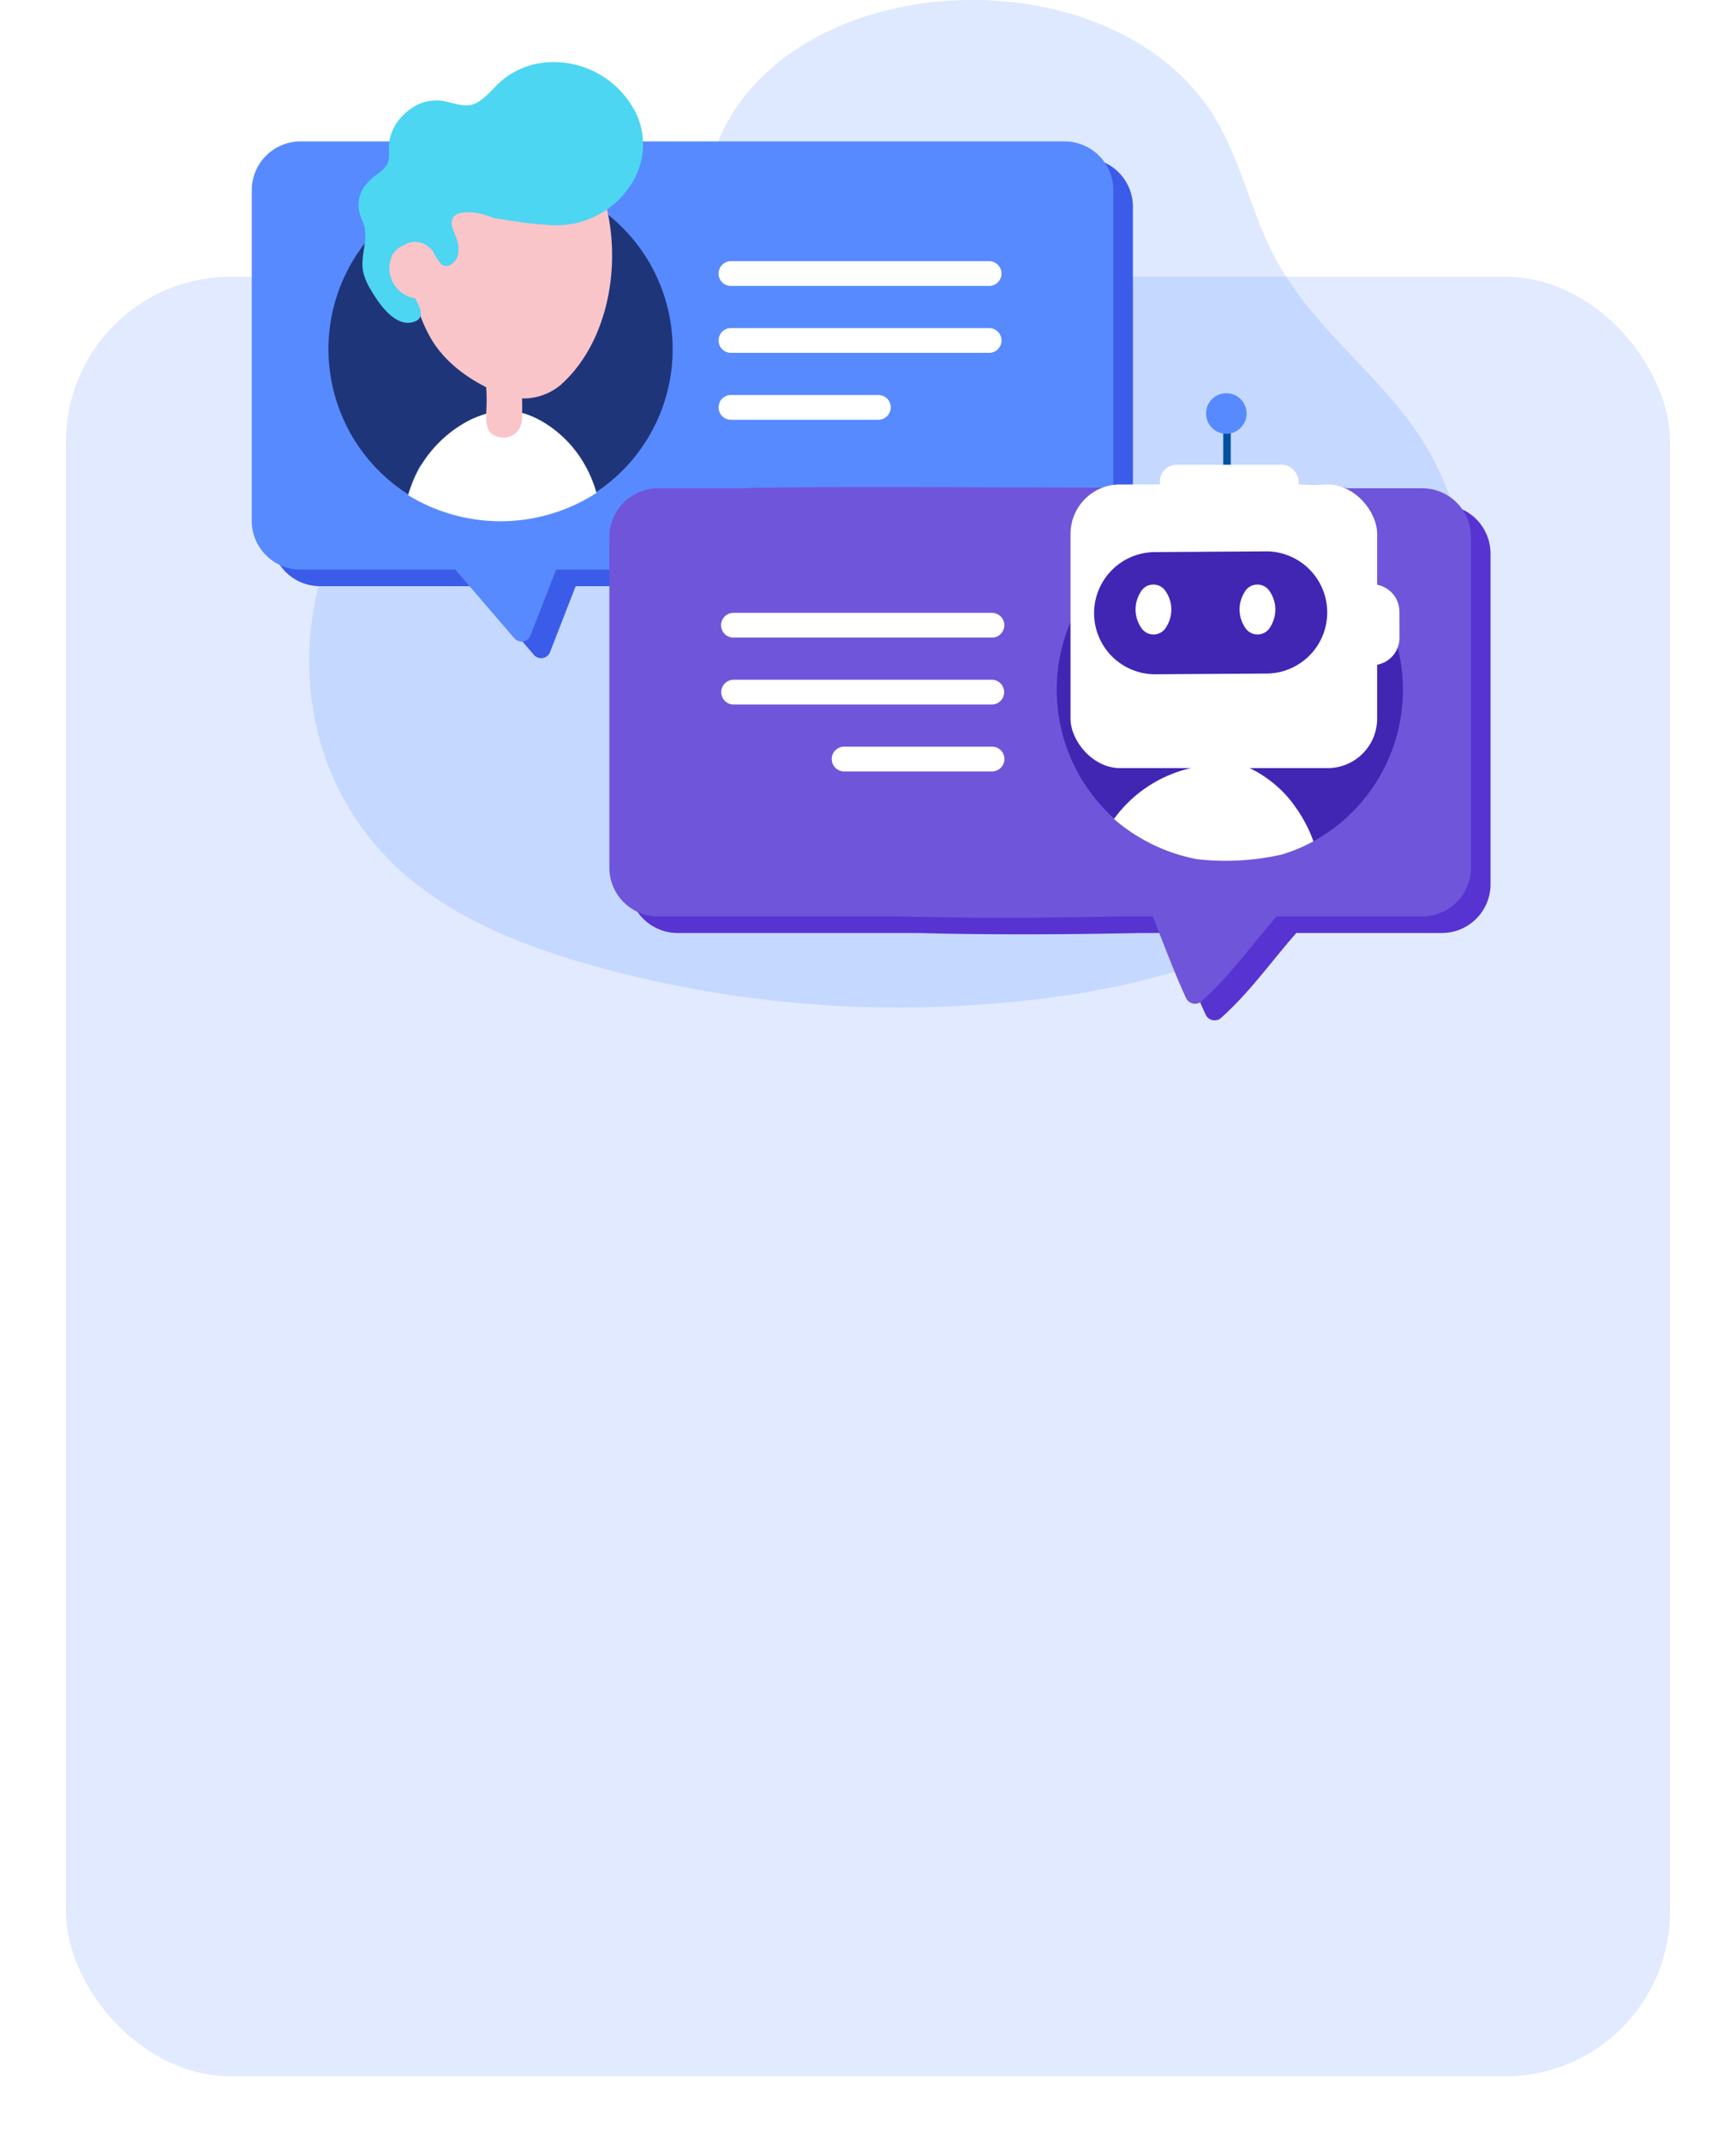 <svg xmlns="http://www.w3.org/2000/svg" xmlns:xlink="http://www.w3.org/1999/xlink" width="315.881" height="389.721" viewBox="0 0 315.881 389.721"><defs><filter id="a" x="0" y="38.341" width="315.881" height="351.38" filterUnits="userSpaceOnUse"><feOffset dy="3" input="SourceAlpha"/><feGaussianBlur stdDeviation="4" result="b"/><feFlood flood-color="#004a94" flood-opacity="0.161"/><feComposite operator="in" in2="b"/><feComposite in="SourceGraphic"/></filter><clipPath id="c"><path d="M907.179,2734.965a32.264,32.264,0,1,1-32.264-32.264,32.263,32.263,0,0,1,32.264,32.264" transform="translate(-842.652 -2702.701)" fill="none"/></clipPath></defs><g transform="translate(-405 -1272.589)"><g transform="matrix(1, 0, 0, 1, 405, 1272.59)" filter="url(#a)"><rect width="291.881" height="327.38" rx="30" transform="translate(12 47.34)" fill="#e1eaff"/></g><path d="M513.347,2391.76c-24.6,0-49.1,13.67-49.065,40.235,0,3.127.414,6.308-.333,9.344a12.771,12.771,0,0,1-7.312,8.577c-5.784,2.445-12.77,1.413-18.866,3.082a57.888,57.888,0,0,0-15.609,6.917,64.95,64.95,0,0,0-22.7,24.9c-10.438,20.1-9.248,44.68,6.3,61.846,9.2,10.158,22.293,15.886,35.4,19.872a206.86,206.86,0,0,0,58.749,8.519q9.515,0,19.028-.878c21.1-1.821,42.6-6.869,59.614-19.477a62.706,62.706,0,0,0,25.248-44.83c1.222-13.571-2.05-28.929-10.039-40.175-8.288-11.67-20.064-19.641-26.393-33.112-3.618-7.7-5.528-16.2-9.961-23.471-8.743-14.331-26.432-21.354-44.065-21.354" transform="translate(68.599 -1119.171)" fill="#4b85ff" opacity="0.18"/><path d="M471.88,2470.7H332.858a8.874,8.874,0,0,0-8.874,8.874v60.144a8.874,8.874,0,0,0,8.874,8.874H361.02l10.737,12.489a1.74,1.74,0,0,0,2.94-.5l4.66-11.986H471.88a8.874,8.874,0,0,0,8.874-8.874v-60.144A8.874,8.874,0,0,0,471.88,2470.7Z" transform="translate(130.388 -1169.364)" fill="#3a5ce8"/><path d="M458.879,2459.695H319.858a8.874,8.874,0,0,0-8.874,8.874v60.144a8.874,8.874,0,0,0,8.874,8.874H348.02l10.737,12.49a1.74,1.74,0,0,0,2.94-.5l4.66-11.986h92.523a8.874,8.874,0,0,0,8.874-8.874v-60.144A8.874,8.874,0,0,0,458.879,2459.695Z" transform="translate(139.825 -1161.379)" fill="#588aff"/><path d="M424.531,2514.605a31.314,31.314,0,1,0-48.12,26.423q.07-.236.144-.472c.25-.789.534-1.561.851-2.327a20.113,20.113,0,0,1,1.076-2.228,18.481,18.481,0,0,1,7.843-5.646,24.337,24.337,0,0,1,2.366-.825,16.526,16.526,0,0,1,2.035-.247,10.326,10.326,0,0,1,3.758.43,7.408,7.408,0,0,1,1.183.5c2.146.817,2.859,3.063,4.29,4.7a2.118,2.118,0,0,0,1.021.613c3.778.613,8.677.511,9.6,5.106a28.188,28.188,0,0,0,2.767-2.047q.645-.538,1.257-1.109A31.228,31.228,0,0,0,424.531,2514.605Z" transform="translate(102.864 -1178.508)" fill="#1f357a"/><path d="M437.722,2639.671a12.076,12.076,0,0,0-8.033-.815,17.981,17.981,0,0,0-3.718,1.368,22.384,22.384,0,0,0-8.69,8.025q-.493.82-.914,1.671a23.089,23.089,0,0,0-1.387,3.473c-.049.151-.1.3-.144.458a32.159,32.159,0,0,0,34.263-.413,22.969,22.969,0,0,0-2.6-5.907,21.212,21.212,0,0,0-7.159-7.024Q438.552,2640.052,437.722,2639.671Z" transform="translate(64.439 -1291.179)" fill="#fff"/><path d="M466.972,2589.012c-1.587,3.421-.753,7.154-.72,10.759,0,.4,0,.8-.023,1.2,0,2.058-.612,5.02,1.972,5.736a3.431,3.431,0,0,0,1.609.121,3.1,3.1,0,0,0,2.546-1.9,4.6,4.6,0,0,0,.3-1.032c.082-1.357.075-2.723.039-4.089q-.018-.689-.042-1.381c-.189-3.254.628-6.725-.395-9.687-.408-1.123-2.761,0-4.258.034Q467.515,2588.864,466.972,2589.012Z" transform="translate(27.298 -1254.683)" fill="#f9c5c9"/><path d="M411.352,2460.426c-.877,1.3-.188,5.742-.125,7.23q.034.79.1,1.584c.04.529.09,1.058.153,1.583a48.2,48.2,0,0,0,1.614,7.448q.37,1.22.812,2.414c.289.847.625,1.7,1.007,2.556a26.066,26.066,0,0,0,1.293,2.52c2.833,4.711,7.536,7.807,12.46,9.872a10.61,10.61,0,0,0,10.96-1.479c11.058-9.7,12.325-30.191,4.325-41.975-4.1-6.046-12.19-7.549-18.784-4.913-3.927,1.62-6.836,4.616-9.611,7.655A56.873,56.873,0,0,0,411.352,2460.426Z" transform="translate(67.29 -1151.453)" fill="#f9c5c9"/><path d="M382,2434.4a5.8,5.8,0,0,1,1.38-5.285,7.157,7.157,0,0,1,.766-.766,5.227,5.227,0,0,1,.723-.652,7.194,7.194,0,0,0,2.143-1.94,4.176,4.176,0,0,0,.394-1.819c.007-.311,0-.624-.014-.938-.252-3.636,2.381-6.895,5.509-8.342a7.71,7.71,0,0,1,2.213-.565,7.281,7.281,0,0,1,.953-.063,6.875,6.875,0,0,1,.976.071c2.256.375,4.763,1.63,6.828.033a9.026,9.026,0,0,0,1.055-.813c1.01-.887,1.907-1.972,2.875-2.809a14.357,14.357,0,0,1,8.224-3.4,16.663,16.663,0,0,1,14.775,6.757,16.883,16.883,0,0,1,1.6,2.625,13.271,13.271,0,0,1-.617,12.256,16.157,16.157,0,0,1-15.988,7.881c-.789-.039-1.578-.106-2.366-.189-1.578-.169-3.135-.411-4.64-.65l-1.485-.238a3.442,3.442,0,0,1-1.006-.18,14.164,14.164,0,0,0-2.321-.74,11.954,11.954,0,0,0-1.256-.212,7.43,7.43,0,0,0-2.6.153,2,2,0,0,0-1,.657,2.082,2.082,0,0,0-.305.742,2.216,2.216,0,0,0-.013.735c.379,1.6,1.4,2.973,1.214,4.748a2.933,2.933,0,0,1-1.838,2.672,1.417,1.417,0,0,1-1.165-.214c-1.282-1.295-1.793-3.308-3.612-3.931a3.9,3.9,0,0,0-.993-.2,3.561,3.561,0,0,0-3.352,1.7,2.938,2.938,0,0,0-.274.7,4.816,4.816,0,0,0-.1,1.543,2.928,2.928,0,0,0,.362,1.048c.246.418.5.832.752,1.245s.508.823.757,1.234c.887,2.089,4.409,5.99,1.472,7.019-2.734,1.017-5.246-1.711-6.789-3.959-.255-.369-.493-.744-.73-1.117s-.452-.745-.666-1.109a10.7,10.7,0,0,1-.744-1.552c-.106-.273-.2-.554-.288-.839-.554-1.833-.066-3.782.163-5.657a9.258,9.258,0,0,0-.015-2.911C382.754,2436.182,382.214,2435.351,382,2434.4Z" transform="translate(88.395 -1123.175)" fill="#4cd6f2"/><path d="M410.486,2529.067c-.746-1.6-2.673-2.115-4.357-1.828a4.34,4.34,0,0,0-3.226,2.061,5.418,5.418,0,0,0-.454,1.35A5.581,5.581,0,0,0,406,2536.96c1.518.468,3.556.5,4.293-1.095a8.056,8.056,0,0,0,.522-4.266c-.031-.459-.076-.913-.145-1.38Q410.608,2529.653,410.486,2529.067Z" transform="translate(73.508 -1210.354)" fill="#f9c5c9"/><path d="M623.11,2539.172h46.975a2.253,2.253,0,1,1,0,4.506H623.11a2.253,2.253,0,1,1,0-4.506Z" transform="translate(-85.107 -1219.071)" fill="#fff"/><path d="M623.11,2583.576h46.975a2.253,2.253,0,0,1,0,4.506H623.11a2.253,2.253,0,0,1,0-4.506Z" transform="translate(-85.107 -1251.302)" fill="#fff"/><path d="M649.943,2627.983H623.125a2.253,2.253,0,0,0,0,4.506h26.818a2.253,2.253,0,0,0,0-4.506Z" transform="translate(-85.118 -1283.537)" fill="#fff"/><path d="M718.148,2732.244v-24.327a8.874,8.874,0,0,0-8.874-8.874h-13.6a28.1,28.1,0,0,0-6.931-.691c-33.792,1.143-67.638.1-101.409.619-.459.009-.916.034-1.37.072H570.253a8.874,8.874,0,0,0-8.874,8.874v60.144a8.874,8.874,0,0,0,8.874,8.873h43.889c13.337.349,26.643.274,39.962,0h6.141c2.007,5,3.829,9.99,6.1,14.919a1.814,1.814,0,0,0,2.454.754,1.759,1.759,0,0,0,.165-.1c5.316-4.7,9.232-10.33,13.842-15.574h26.471a8.874,8.874,0,0,0,8.874-8.873v-34.985Q718.15,2732.661,718.148,2732.244Z" transform="translate(-41.933 -1334.61)" fill="#5733d1"/><path d="M705.148,2721.244v-24.327a8.874,8.874,0,0,0-8.874-8.874h-13.6a28.1,28.1,0,0,0-6.931-.691c-33.792,1.143-67.638.1-101.409.619-.459.009-.916.035-1.37.072H557.253a8.874,8.874,0,0,0-8.874,8.874v60.144a8.874,8.874,0,0,0,8.874,8.874h43.889c13.337.349,26.643.274,39.962,0h6.141c2.007,4.995,3.829,9.99,6.1,14.918a1.814,1.814,0,0,0,2.454.754,1.78,1.78,0,0,0,.165-.1c5.316-4.7,9.232-10.33,13.842-15.573h26.471a8.874,8.874,0,0,0,8.874-8.874v-34.984Q705.15,2721.66,705.148,2721.244Z" transform="translate(-32.497 -1326.625)" fill="#6f55d9"/><path d="M952.821,2869.346h-3.608a.47.47,0,0,0-.432.493v8.282a.47.47,0,0,0,.432.493h3.608a.47.47,0,0,0,.432-.493v-8.282A.469.469,0,0,0,952.821,2869.346Z" transform="translate(-323.142 -1458.739)" fill="#fff"/><path d="M624.757,2777.06h46.974a2.253,2.253,0,0,0,.09-4.505H624.757a2.253,2.253,0,0,0-.09,4.505Z" transform="translate(-86.27 -1388.478)" fill="#fff"/><path d="M671.85,2816.961H624.876a2.253,2.253,0,1,0,0,4.506H671.85a2.253,2.253,0,1,0,0-4.506Z" transform="translate(-86.389 -1420.713)" fill="#fff"/><path d="M725.226,2861.368H698.408a2.253,2.253,0,1,0,0,4.505h26.818a2.253,2.253,0,1,0,0-4.505Z" transform="translate(-139.765 -1452.948)" fill="#fff"/><g transform="translate(450.809 1272.589)"><path d="M875.477,2759.864c.236,0,.472,0,.707.007.236-.008.472-.01.707-.007a14.306,14.306,0,0,1,2.681.309h.022l.156.034.2.045.163.039.191.049.156.042c.084.023.167.046.249.071l.191.058.223.068.154.052.189.064.155.054.2.073.139.051q.157.06.314.124l.126.053.207.088.143.063.192.087.139.064c.074.034.147.07.22.106l.1.05q.154.077.306.157l.118.063.2.11.128.072.2.114.116.068.278.168.07.044q.129.081.256.163l.109.072.2.133.112.077c.069.048.138.1.206.146l.09.064c.1.07.191.14.285.212l.067.052c.073.057.146.113.219.171l.1.079.19.155.1.079c.073.063.146.125.219.189l.054.047q.133.118.264.239l.072.068c.066.061.129.12.19.182l.088.085.178.178.078.08c.083.086.165.171.246.258a14.851,14.851,0,0,1,2.414,3.481,31.494,31.494,0,1,0-28.465-.474,14.935,14.935,0,0,1,2.169-3.007A16.142,16.142,0,0,1,875.477,2759.864Z" transform="translate(-698.818 -2614.707)" fill="#4126b4"/><rect width="55.792" height="51.601" rx="9" transform="translate(148.982 88.131)" fill="#fff"/><rect width="25.234" height="14.347" rx="3" transform="translate(165.261 84.547)" fill="#fff"/><path d="M832.693,2753.612a4.979,4.979,0,0,0-4.949,4.98l.015,4.856a4.965,4.965,0,0,0,9.929-.031l-.015-4.857A4.978,4.978,0,0,0,832.693,2753.612Z" transform="translate(-628.849 -2647.319)" fill="#fff"/><path d="M901.237,2731.759l-20.34.134a11.116,11.116,0,0,0,.146,22.231l20.34-.134a11.116,11.116,0,0,0-.146-22.231Z" transform="translate(-716.659 -2631.456)" fill="#4126b4"/><path d="M898.546,2755.221a2.656,2.656,0,0,1,4.6-.191,5.88,5.88,0,0,1,.137,6.417,2.656,2.656,0,0,1-4.6.191A5.88,5.88,0,0,1,898.546,2755.221Z" transform="translate(-736.844 -2647.451)" fill="#fff"/><path d="M967.583,2755.221a2.656,2.656,0,0,1,4.6-.191,5.88,5.88,0,0,1,.137,6.417,2.656,2.656,0,0,1-4.6.191A5.88,5.88,0,0,1,967.583,2755.221Z" transform="translate(-786.956 -2647.451)" fill="#fff"/><g transform="translate(145.739 92.338)"><g transform="translate(0 0)" clip-path="url(#c)"><path d="M916.113,2888a24.675,24.675,0,0,0-1.714-4.011,23.134,23.134,0,0,0-1.711-2.766,20.329,20.329,0,0,0-2.126-2.629,21.906,21.906,0,0,0-6.525-4.677,21.005,21.005,0,0,0-3.959-.456q-.523-.01-1.045.009-.523-.018-1.044-.009A23.837,23.837,0,0,0,881.4,2881.1a22.036,22.036,0,0,0-3.2,4.44A46.638,46.638,0,0,0,916.113,2888Z" transform="translate(-868.453 -2826.647)" fill="#fff"/></g></g><path d="M955.854,2644.422v9.265h1.371v-9.265" transform="translate(-779.085 -2569.14)" fill="#0050a1"/><circle cx="3.691" cy="3.691" r="3.691" transform="translate(173.639 71.531)" fill="#588aff"/></g></g></svg>